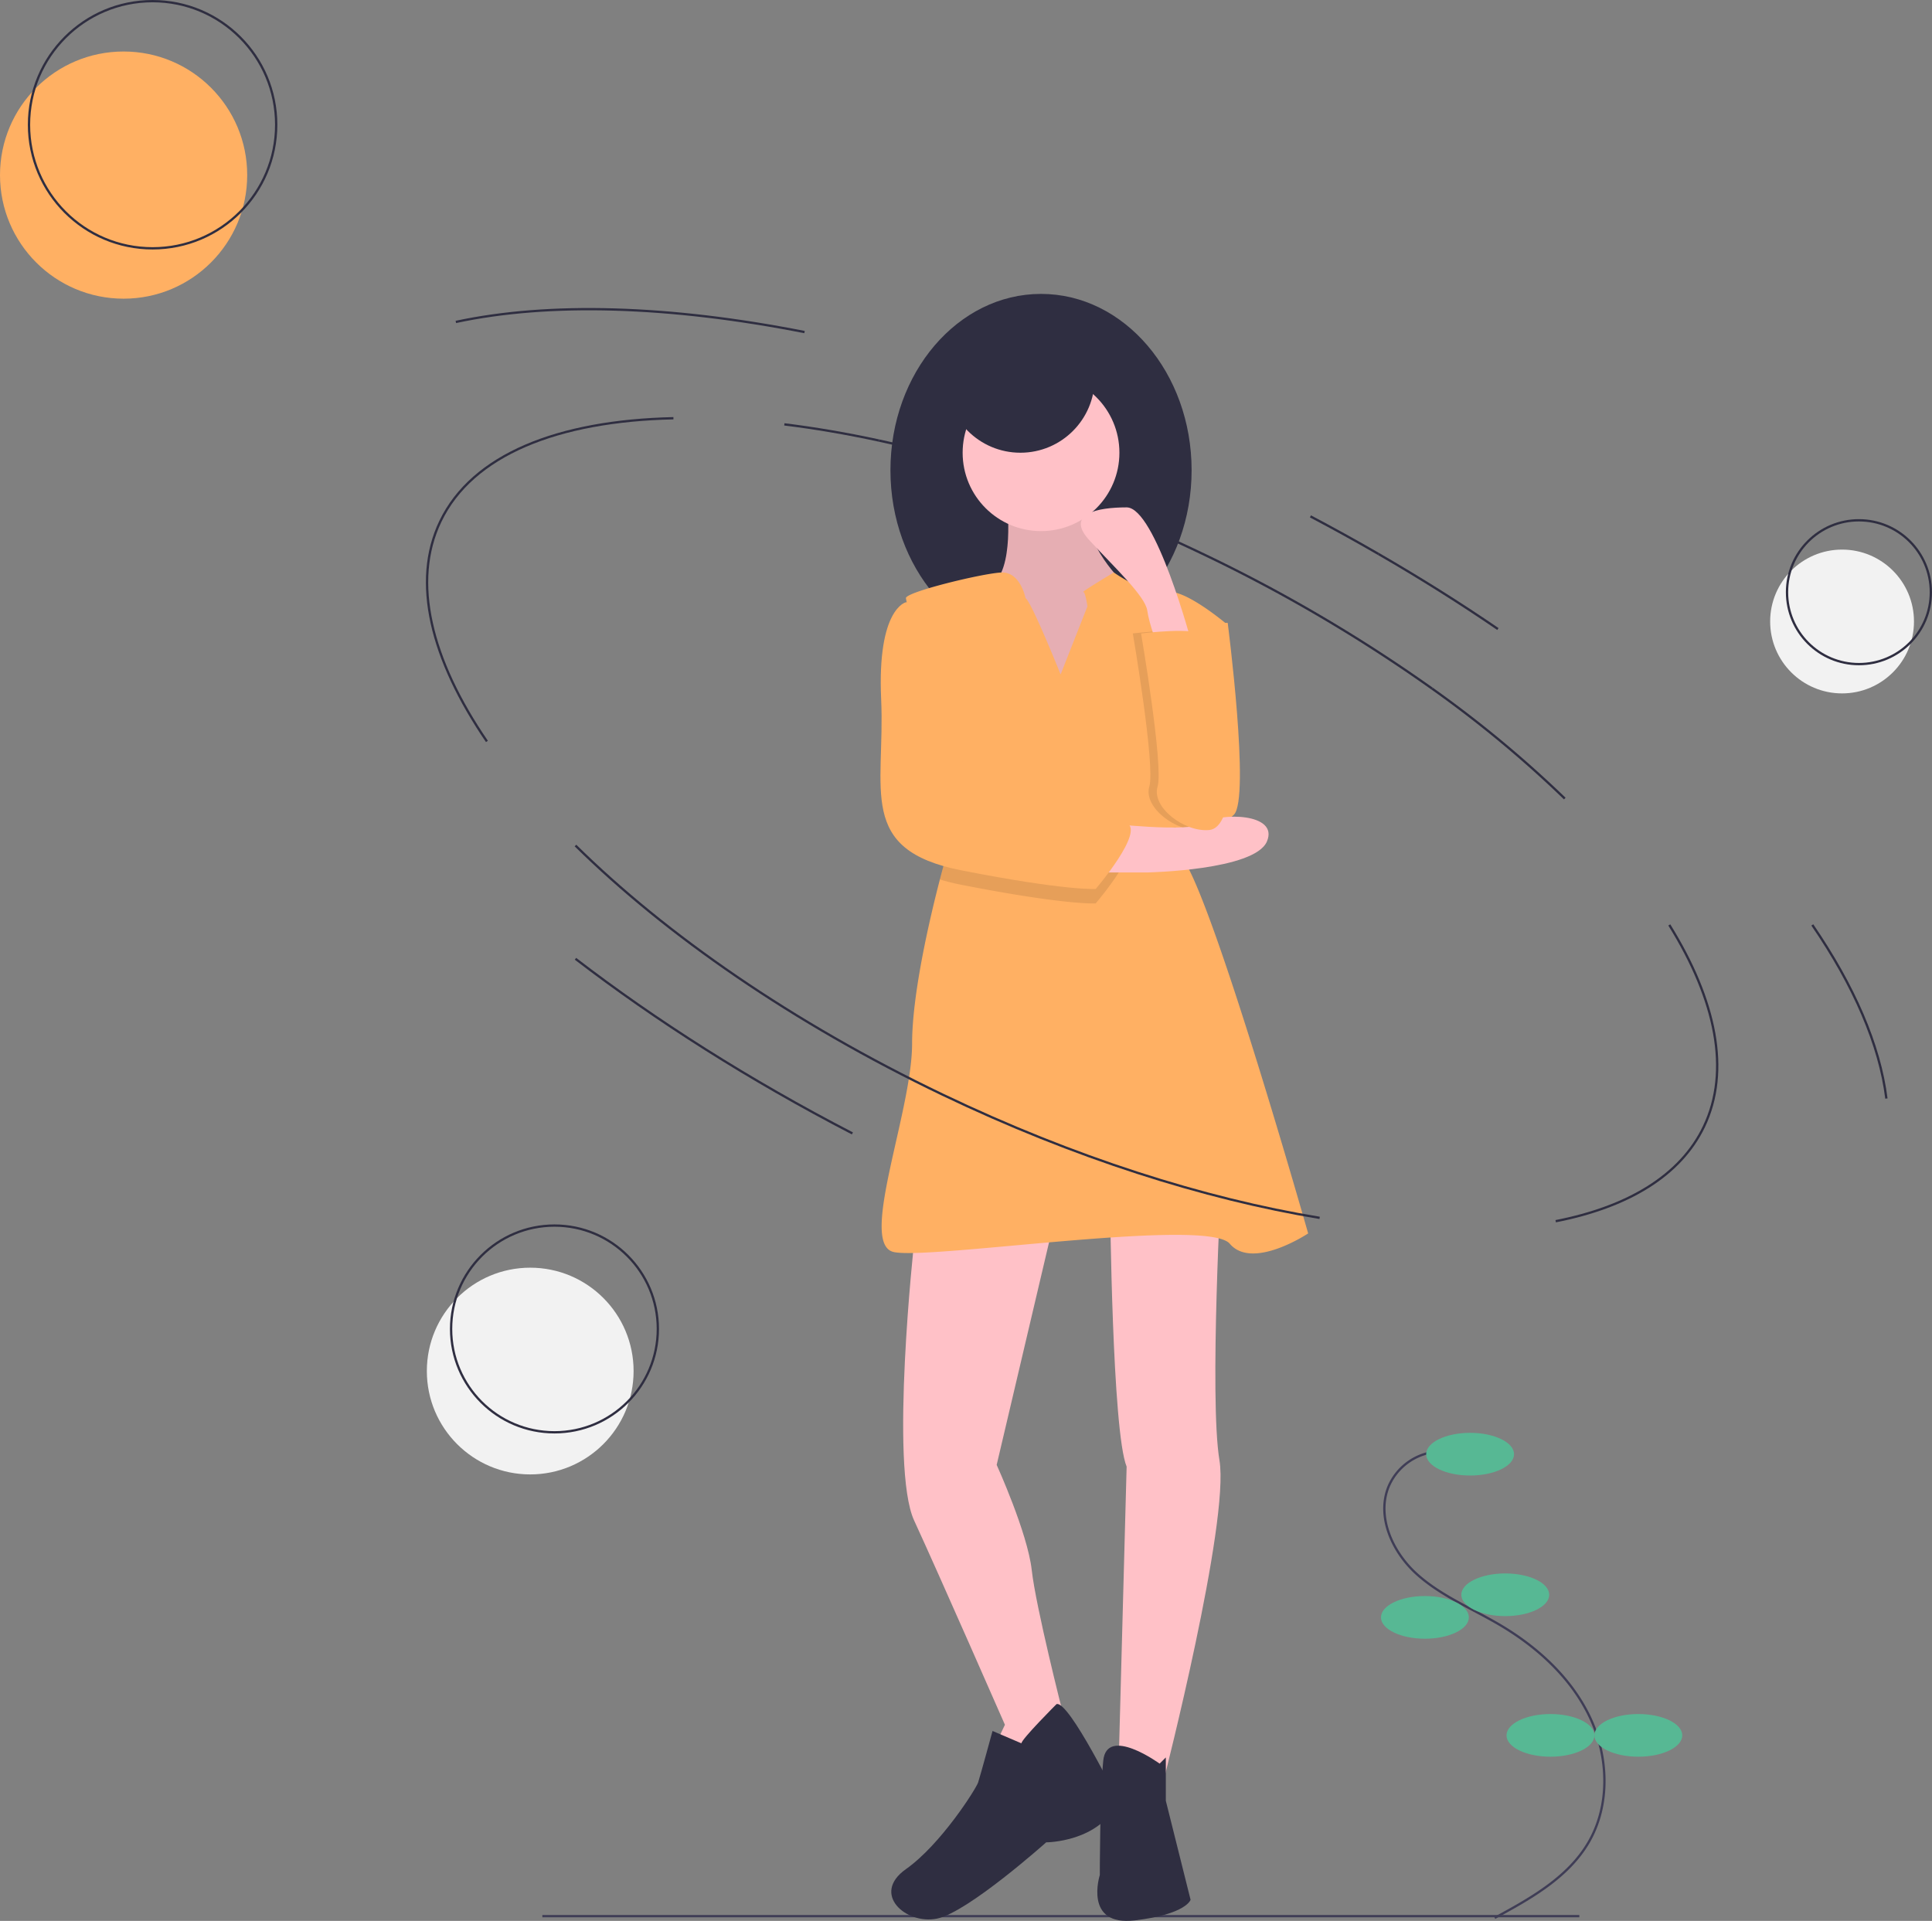 <svg id="b3d864f8-84bf-4ad6-ac45-a7174feef3c9" data-name="Layer 1" xmlns="http://www.w3.org/2000/svg" width="839.387" height="834.645" viewBox="0 0 839.387 834.645"><rect x="0" y="0" width="839.387" height="834.645" fill="#808080" stroke="none"/><title>processing</title><path d="M749.903,256.796q15.11,7.976,29.54,16.324" transform="translate(-180.557 -32.427)" fill="none" stroke="#2f2e41" stroke-miterlimit="10"/><path d="M562.441,223.849c43.939,9.501,91.91,25.903,140.236,49.05a670.774,670.774,0,0,1,100.103,58.751" transform="translate(-180.557 -32.427)" fill="none" stroke="#2f2e41" stroke-miterlimit="10"/><line x1="235.63" y1="832.573" x2="686.163" y2="832.573" fill="none" stroke="#3f3d56" stroke-miterlimit="10"/><path d="M521.327,216.817c13.204,1.623,26.95,3.969,41.114,7.032" transform="translate(-180.557 -32.427)" fill="none" stroke="#2f2e41" stroke-miterlimit="10"/><path d="M392.112,354.582c-24.394-35.699-32.774-69.428-20.241-95.594,13.862-28.941,50.969-43.745,101.268-44.835" transform="translate(-180.557 -32.427)" fill="none" stroke="#2f2e41" stroke-miterlimit="10"/><path d="M905.81,434.318c20.333,32.731,26.641,63.418,15.044,87.629-10.206,21.306-33.009,34.951-64.4,41.102" transform="translate(-180.557 -32.427)" fill="none" stroke="#2f2e41" stroke-miterlimit="10"/><path d="M802.78,331.65a498.103,498.103,0,0,1,57.619,47.756" transform="translate(-180.557 -32.427)" fill="none" stroke="#2f2e41" stroke-miterlimit="10"/><path d="M378.605,172.315c40.492-8.699,92.891-7.153,151.493,4.399" transform="translate(-180.557 -32.427)" fill="none" stroke="#2f2e41" stroke-miterlimit="10"/><path d="M967.943,434.314c18.128,26.48,29.277,52.104,32.19,75.44" transform="translate(-180.557 -32.427)" fill="none" stroke="#2f2e41" stroke-miterlimit="10"/><path d="M779.444,273.12q27.274,15.769,51.899,32.62" transform="translate(-180.557 -32.427)" fill="none" stroke="#2f2e41" stroke-miterlimit="10"/><path d="M805.501,663.141a25.071,25.071,0,0,0-21.61,15.11c-5.404,13.062,1.554,28.405,11.999,37.93s23.861,14.969,36.052,22.126c16.374,9.612,31.087,22.955,39.279,40.083s9.064,38.345-.566,54.708c-8.938,15.188-25.191,24.277-40.692,32.661" transform="translate(-180.557 -32.427)" fill="none" stroke="#3f3d56" stroke-miterlimit="10"/><ellipse cx="638.71" cy="631.851" rx="19.09" ry="9.272" fill="#57b894"/><ellipse cx="653.983" cy="692.941" rx="19.09" ry="9.272" fill="#57b894"/><ellipse cx="619.074" cy="702.759" rx="19.09" ry="9.272" fill="#57b894"/><ellipse cx="673.618" cy="754.03" rx="19.09" ry="9.272" fill="#57b894"/><ellipse cx="711.799" cy="754.03" rx="19.09" ry="9.272" fill="#57b894"/><path d="M703.198,303.075h10.755s9.858,76.178,2.689,83.348-26.886,11.651-29.575,0,0-54.669,0-54.669Z" transform="translate(-180.557 -32.427)" fill="#ffb063"/><ellipse cx="452.289" cy="204.328" rx="65.424" ry="76.626" fill="#2f2e41"/><path d="M618.058,251.094s3.585,29.575-7.17,35.849,12.547,42.122,12.547,42.122l27.783,7.17,18.82-25.99-3.585-26.886s-21.509-21.509-11.651-41.226Z" transform="translate(-180.557 -32.427)" fill="#ffc1c7"/><path d="M618.058,251.094s3.585,29.575-7.17,35.849,12.547,42.122,12.547,42.122l27.783,7.17,18.82-25.99-3.585-26.886s-21.509-21.509-11.651-41.226Z" transform="translate(-180.557 -32.427)" opacity="0.1"/><path d="M577.729,572.136s-10.755,97.687,0,120.989,39.433,88.725,39.433,88.725L608.2,800.67l24.198-5.377,9.858-18.82s-11.651-45.707-13.443-61.839S613.577,668.927,613.577,668.927l25.094-106.649Z" transform="translate(-180.557 -32.427)" fill="#ffc1c7"/><path d="M662.869,555.807s.896,98.583,7.17,113.875l-3.585,133.536,19.717,2.632S714.849,693.823,710.368,666.937s.896-123.677.896-123.677Z" transform="translate(-180.557 -32.427)" fill="#ffc1c7"/><circle cx="452.289" cy="196.71" r="34.056" fill="#ffc1c7"/><path d="M748.905,568.354s-24.198,16.132-34.056,4.481-130.847,7.17-146.083,3.585,8.066-60.942,8.066-90.517c0-22.127,8.03-55.789,12.072-71.347,1.362-5.234,2.267-8.415,2.267-8.415s9.195-26.16,7.474-37.032a9.351,9.351,0,0,0-.672-2.393,4.913,4.913,0,0,0-.529-.905c-4.293-5.727-16.598-47.49-21.375-65.424a80.965,80.965,0,0,1-1.927-8.066c0-2.689,33.16-10.755,41.45-11.14,8.299-.385,10.53,11.14,10.53,11.14,2.689,1.792,15.236,33.16,15.236,33.16l11.651-29.575s-.896-6.273-1.792-6.273,13.255-8.46,13.255-8.46,14.528,10.253,22.593,8.46,26.886,14.339,26.886,14.339-33.16,83.348-19.717,101.272S748.905,568.354,748.905,568.354Z" transform="translate(-180.557 -32.427)" fill="#ffb063"/><path d="M639.567,772.887s-15.236,15.236-15.236,17.028l-12.547-5.377s-5.377,19.717-6.273,22.405-16.132,26.886-31.367,37.641,0,24.198,13.443,21.509,47.499-33.16,47.499-33.16,23.302,0,31.367-17.924C666.454,815.009,644.944,771.095,639.567,772.887Z" transform="translate(-180.557 -32.427)" fill="#2f2e41"/><path d="M684.378,798.737s-23.023-16.728-24.507-1.194-1.483,49.59-1.483,49.59-7.17,22.405,15.236,19.717,24.198-8.962,24.198-8.962l-10.755-43.018V796.048Z" transform="translate(-180.557 -32.427)" fill="#2f2e41"/><path d="M597.445,365.81c-4.293-5.727-16.598-47.49-21.375-65.424h4.347S591.333,343.108,597.974,366.715A4.913,4.913,0,0,0,597.445,365.81Z" transform="translate(-180.557 -32.427)" opacity="0.1"/><path d="M656.595,424.96s-12.547.896-58.254-8.066a91.374,91.374,0,0,1-9.437-2.339c1.362-5.234,2.267-8.415,2.267-8.415s9.195-26.16,7.474-37.032c2.142,7.528,3.737,12.61,4.176,12.834,1.792.896,59.15,10.755,67.216,14.339S656.595,424.96,656.595,424.96Z" transform="translate(-180.557 -32.427)" opacity="0.1"/><path d="M672.727,307.664s24.72-3.05,26.251.958,7.805,42.744,10.494,47.71,3.585,35.756-7.17,36.749-25.094-9.932-22.405-18.871S672.727,307.664,672.727,307.664Z" transform="translate(-180.557 -32.427)" opacity="0.1"/><path d="M660.18,390.007s37.641,4.481,43.914,0,32.264-4.481,26.886,8.066-51.98,13.443-51.98,13.443H652.114Z" transform="translate(-180.557 -32.427)" fill="#ffc1c7"/><path d="M580.417,294.112h-6.273s-12.547,2.689-10.755,42.122-10.755,65.424,34.952,74.386,58.254,8.066,58.254,8.066,21.509-25.094,13.443-28.679-65.424-13.443-67.216-14.339S580.417,294.112,580.417,294.112Z" transform="translate(-180.557 -32.427)" fill="#ffb063"/><path d="M698.289,311.802s-15.704-58.915-28.251-58.915-26.886,2.689-16.132,14.339,24.198,24.198,25.094,30.471,4.481,15.236,4.481,15.236Z" transform="translate(-180.557 -32.427)" fill="#ffc1c7"/><path d="M676.312,307.664s24.72-3.05,26.251.958,7.805,42.744,10.494,47.71,3.585,35.756-7.17,36.749-25.094-9.932-22.405-18.871S676.312,307.664,676.312,307.664Z" transform="translate(-180.557 -32.427)" fill="#ffb063"/><circle cx="443.327" cy="164.446" r="32.264" fill="#2f2e41"/><path d="M753.894,561.595c-50.068-8.252-106.709-26.19-163.846-53.558-65.057-31.162-120.184-69.485-159.465-108.217" transform="translate(-180.557 -32.427)" fill="none" stroke="#2f2e41" stroke-miterlimit="10"/><path d="M550.893,524.893c-44.792-23.206-85.344-49.006-120.312-75.867" transform="translate(-180.557 -32.427)" fill="none" stroke="#2f2e41" stroke-miterlimit="10"/><circle cx="53.7" cy="76.078" r="53.7" fill="#ffb063"/><circle cx="66.297" cy="54.2" r="53.7" fill="none" stroke="#2f2e41" stroke-miterlimit="10"/><circle cx="800.314" cy="270.044" r="31.244" fill="#f2f2f2"/><circle cx="807.643" cy="257.315" r="31.244" fill="none" stroke="#2f2e41" stroke-miterlimit="10"/><circle cx="230.363" cy="595.729" r="44.913" fill="#f2f2f2"/><circle cx="240.898" cy="577.431" r="44.913" fill="none" stroke="#2f2e41" stroke-miterlimit="10"/></svg>